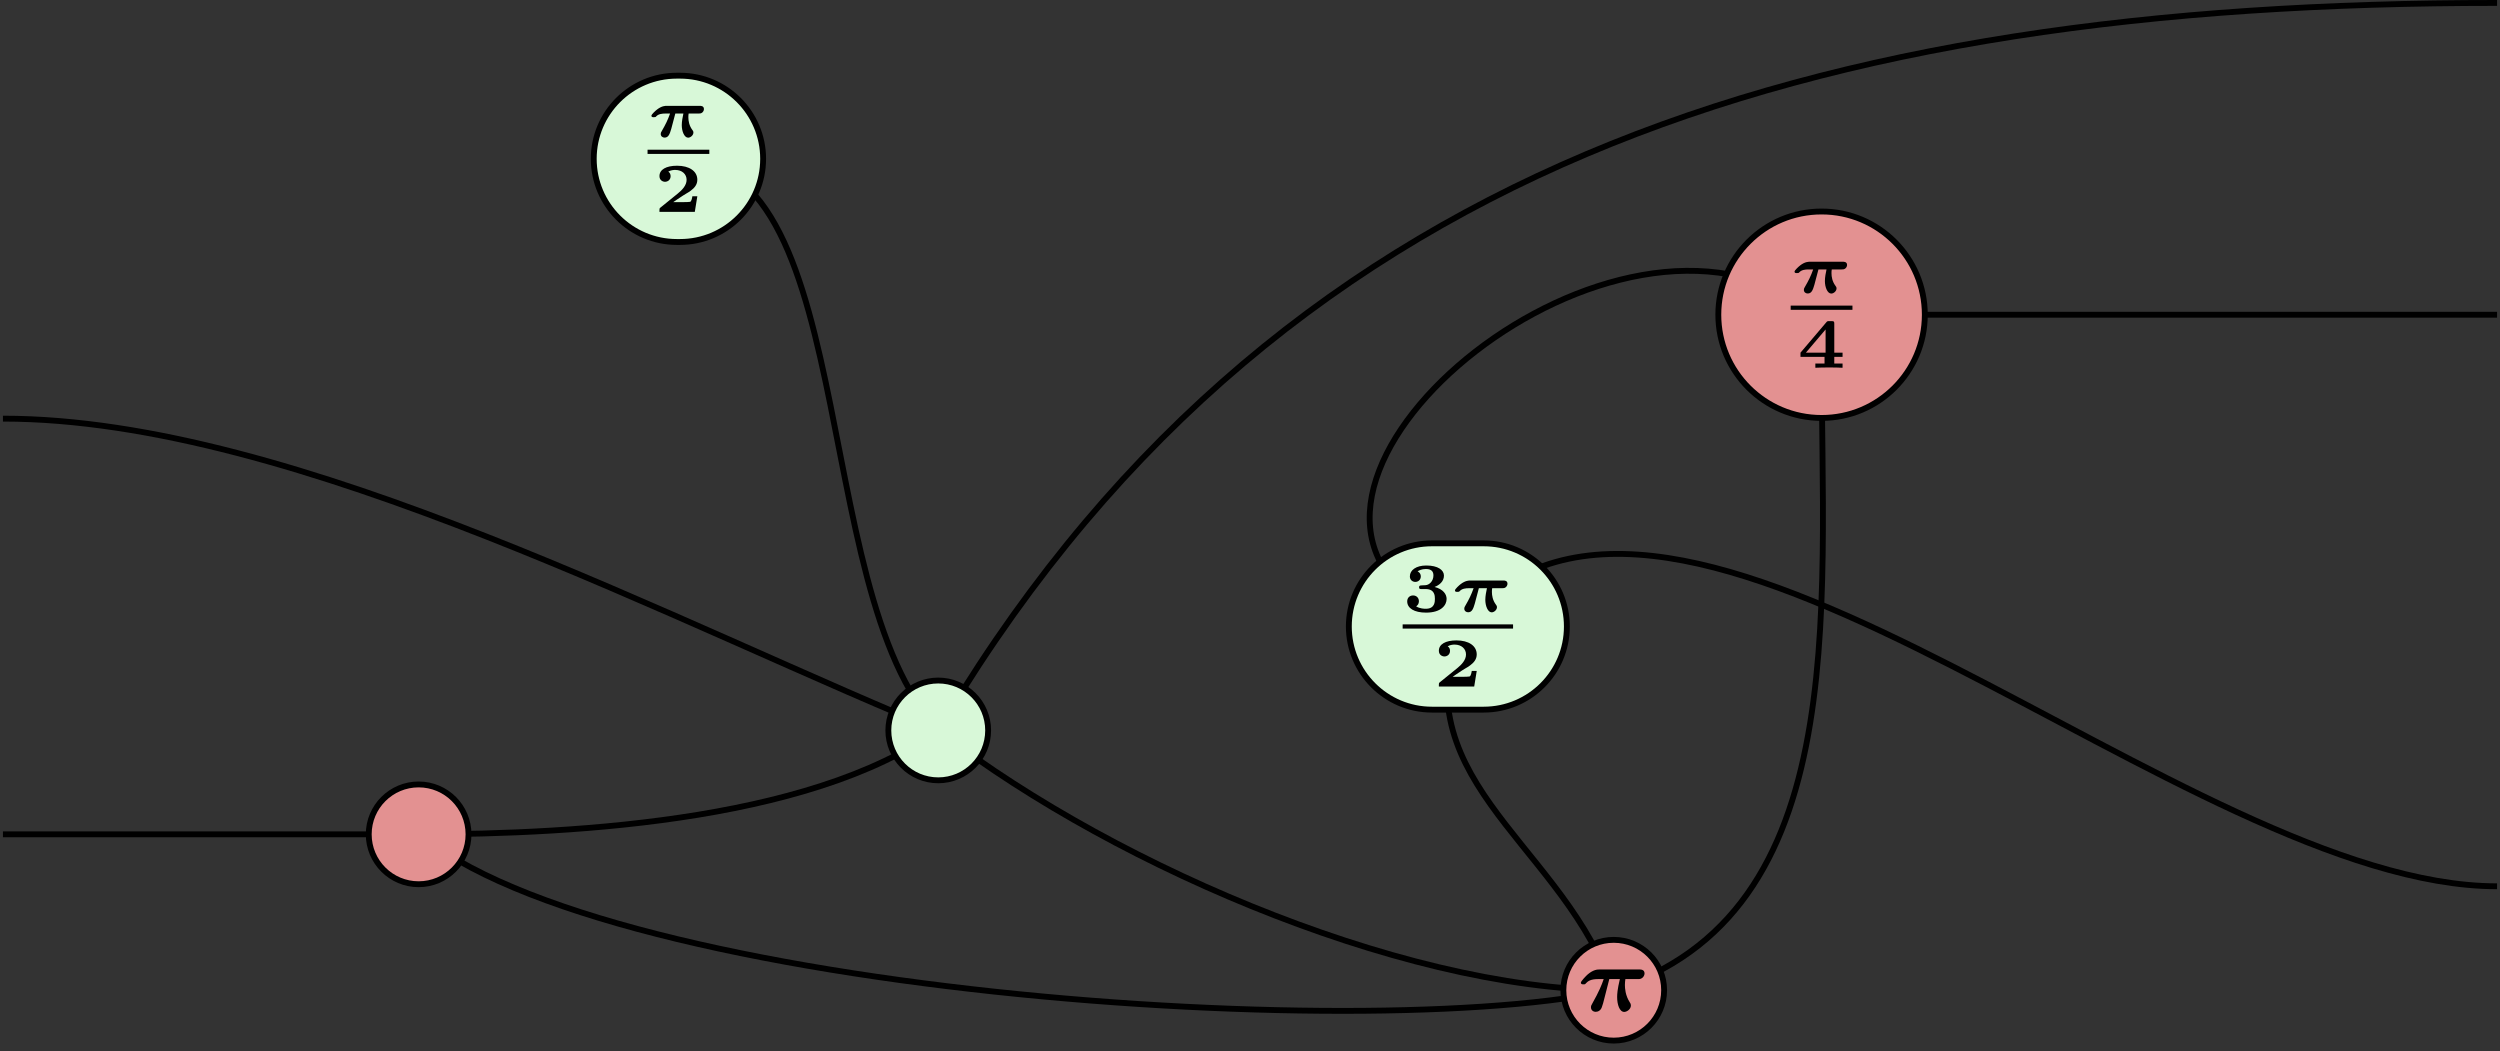 <?xml version='1.0' encoding='UTF-8'?>
<!-- This file was generated by dvisvgm 1.15.1 -->
<svg height='71.697pt' version='1.1' viewBox='-71.704 -71.704 170.482 71.697' width='170.482pt' xmlns='http://www.w3.org/2000/svg' xmlns:xlink='http://www.w3.org/1999/xlink'>
<rect x="-71.704" y="-71.704" width="170.482" height="71.697" fill="#333333" stroke="none"/>
<defs>
<path d='M4.352 -1.997C4.459 -1.997 4.567 -1.997 4.674 -2.092C4.74 -2.152 4.806 -2.254 4.806 -2.379C4.806 -2.654 4.543 -2.654 4.447 -2.654H1.65C1.512 -2.654 1.219 -2.654 0.813 -2.343C0.693 -2.254 0.329 -1.925 0.329 -1.811C0.329 -1.686 0.436 -1.686 0.538 -1.686C0.675 -1.686 0.681 -1.692 0.747 -1.763C0.938 -1.967 1.261 -1.997 1.506 -1.997H1.919C1.722 -1.447 1.542 -1.07 1.207 -0.496C1.148 -0.395 1.124 -0.359 1.124 -0.257C1.124 -0.054 1.285 0.054 1.453 0.054C1.793 0.054 1.895 -0.269 2.02 -0.687L2.367 -1.997H3.055C2.995 -1.722 2.917 -1.327 2.917 -1.01C2.917 -0.484 3.132 0.06 3.461 0.06C3.664 0.06 3.909 -0.149 3.909 -0.377C3.909 -0.478 3.868 -0.538 3.82 -0.598C3.545 -0.968 3.479 -1.369 3.479 -1.68C3.479 -1.835 3.485 -1.865 3.503 -1.997H4.352Z' id='g0-25'/>
<path d='M3.682 -1.327H3.258C3.246 -1.255 3.192 -0.873 3.061 -0.855C2.941 -0.831 2.66 -0.831 2.457 -0.831H1.632C1.692 -0.873 1.835 -0.968 1.889 -1.01C2.887 -1.686 2.78 -1.554 3.114 -1.799C3.443 -2.044 3.682 -2.325 3.682 -2.738C3.682 -3.473 2.995 -3.933 1.955 -3.933C1.022 -3.933 0.454 -3.604 0.454 -3.049C0.454 -2.69 0.741 -2.564 0.927 -2.564C1.154 -2.564 1.405 -2.72 1.405 -3.043C1.405 -3.186 1.351 -3.341 1.207 -3.431C1.447 -3.575 1.728 -3.575 1.793 -3.575C2.391 -3.575 2.768 -3.21 2.768 -2.732C2.768 -2.26 2.391 -1.865 2.014 -1.56L0.538 -0.365C0.454 -0.299 0.454 -0.269 0.454 -0.149V0H3.467L3.682 -1.327Z' id='g2-50'/>
<path d='M1.578 -2.236C1.459 -2.23 1.399 -2.194 1.399 -2.08C1.399 -1.925 1.488 -1.925 1.602 -1.925H1.955C2.726 -1.925 2.75 -1.369 2.75 -1.082C2.75 -0.825 2.732 -0.245 1.973 -0.245C1.877 -0.245 1.465 -0.245 1.148 -0.454C1.267 -0.52 1.387 -0.664 1.387 -0.885C1.387 -1.178 1.172 -1.381 0.891 -1.381C0.616 -1.381 0.389 -1.196 0.389 -0.873C0.389 -0.293 0.986 0.084 1.997 0.084C3.288 0.084 3.748 -0.556 3.748 -1.082C3.748 -1.47 3.473 -1.913 2.72 -2.104C3.12 -2.254 3.521 -2.57 3.521 -3.072C3.521 -3.539 3.019 -3.933 2.014 -3.933C1.148 -3.933 0.616 -3.539 0.616 -3.007C0.616 -2.69 0.855 -2.534 1.082 -2.534C1.321 -2.534 1.548 -2.708 1.548 -3.001S1.321 -3.413 1.273 -3.431C1.369 -3.503 1.62 -3.634 1.985 -3.634C2.517 -3.634 2.624 -3.359 2.624 -3.084C2.624 -2.612 2.283 -2.271 1.943 -2.254L1.578 -2.236Z' id='g2-51'/>
<path d='M3.862 -0.927V-1.285H3.156V-3.76C3.156 -3.939 3.126 -3.975 2.941 -3.975H2.72C2.558 -3.975 2.552 -3.963 2.475 -3.873L0.275 -1.285V-0.927H2.325V-0.359H1.542V0C1.835 -0.024 2.415 -0.024 2.732 -0.024C3.072 -0.024 3.527 -0.024 3.862 0V-0.359H3.156V-0.927H3.862ZM2.415 -3.264V-1.285H0.735L2.415 -3.264Z' id='g2-52'/>
<path d='M2.678 -2.718H3.579C3.363 -1.809 3.347 -1.427 3.347 -1.18C3.347 -0.558 3.547 0.08 3.953 0.08C4.168 0.08 4.519 -0.143 4.519 -0.47C4.519 -0.582 4.495 -0.63 4.431 -0.725C4.041 -1.323 4.009 -1.945 4.009 -2.216C4.009 -2.431 4.025 -2.527 4.049 -2.718H5.093C5.26 -2.718 5.356 -2.718 5.499 -2.829C5.611 -2.917 5.683 -3.076 5.683 -3.196C5.683 -3.539 5.364 -3.539 5.228 -3.539H1.873C1.682 -3.539 1.339 -3.539 0.845 -3.124C0.717 -3.013 0.255 -2.542 0.255 -2.415C0.255 -2.271 0.391 -2.271 0.478 -2.271C0.614 -2.271 0.622 -2.279 0.693 -2.367C0.845 -2.527 1.076 -2.718 1.698 -2.718H2.2C2.032 -2.216 1.793 -1.642 1.251 -0.677C1.14 -0.486 1.116 -0.438 1.116 -0.311C1.116 -0.064 1.315 0.072 1.522 0.072C1.737 0.072 1.953 -0.064 2.04 -0.319C2.12 -0.526 2.176 -0.749 2.24 -1.004L2.678 -2.718Z' id='g1-25'/>
</defs>
<g id='page1'>
<path d='M-43.156 -14.809C-32.281 -14.809 -15.289 -15.77 -6.836 -22.613' fill='none' stroke='#000000' stroke-miterlimit='10.037' stroke-width='0.4'/>
<path d='M-8.609 -22.613C2.867 -13.32 23.574 -4.18 38.34 -4.18' fill='none' stroke='#000000' stroke-miterlimit='10.037' stroke-width='0.4'/>
<path d='M-8.293 -20.91C14.793 -60.891 52.41 -71.504 98.578 -71.504' fill='none' stroke='#000000' stroke-miterlimit='10.037' stroke-width='0.4'/>
<path d='M-6.668 -21.469C-25.188 -28.953 -51.531 -43.156 -71.504 -43.156' fill='none' stroke='#000000' stroke-miterlimit='10.037' stroke-width='0.4'/>
<path d='M-25.438 -60.871C-12.633 -60.871 -16.789 -29.238 -6.836 -21.18' fill='none' stroke='#000000' stroke-miterlimit='10.037' stroke-width='0.4'/>
<path d='M38.625 -3.113C35.883 -13.348 24.664 -17.617 27.406 -27.848' fill='none' stroke='#000000' stroke-miterlimit='10.037' stroke-width='0.4'/>
<path d='M-43.957 -15.609C-32.328 -3.981 23.52 -0.207 39.406 -4.465' fill='none' stroke='#000000' stroke-miterlimit='10.037' stroke-width='0.4'/>
<path d='M37.277 -3.894C54.742 -8.574 52.516 -29.656 52.516 -47.738' fill='none' stroke='#000000' stroke-miterlimit='10.037' stroke-width='0.4'/>
<path d='M-42.023 -14.809H-71.504' fill='none' stroke='#000000' stroke-miterlimit='10.037' stroke-width='0.4'/>
<path d='M55.02 -50.242C72.004 -50.242 81.59 -50.242 98.578 -50.242' fill='none' stroke='#000000' stroke-miterlimit='10.037' stroke-width='0.4'/>
<path d='M25.746 -30.117C11.992 -38.055 36.586 -59.438 50.34 -51.5' fill='none' stroke='#000000' stroke-miterlimit='10.037' stroke-width='0.4'/>
<path d='M28.844 -30.117C43.789 -45.062 77.441 -11.266 98.578 -11.266' fill='none' stroke='#000000' stroke-miterlimit='10.037' stroke-width='0.4'/>
<path d='M-4.32 -21.895C-4.32 -23.773 -5.844 -25.297 -7.723 -25.297C-9.602 -25.297 -11.125 -23.773 -11.125 -21.895C-11.125 -20.016 -9.602 -18.492 -7.723 -18.492C-5.844 -18.492 -4.32 -20.016 -4.32 -21.895Z' fill='#d8f8d8'/>
<path d='M-4.32 -21.895C-4.32 -23.773 -5.844 -25.297 -7.723 -25.297C-9.602 -25.297 -11.125 -23.773 -11.125 -21.895C-11.125 -20.016 -9.602 -18.492 -7.723 -18.492C-5.844 -18.492 -4.32 -20.016 -4.32 -21.895Z' fill='none' stroke='#000000' stroke-miterlimit='10.037' stroke-width='0.4'/>
<path d='M-25.332 -66.543H-25.543C-28.676 -66.543 -31.215 -64.004 -31.215 -60.871V-60.871C-31.215 -57.742 -28.676 -55.203 -25.543 -55.203H-25.332C-22.203 -55.203 -19.664 -57.742 -19.664 -60.871V-60.871C-19.664 -64.004 -22.203 -66.543 -25.332 -66.543Z' fill='#d8f8d8'/>
<path d='M-25.332 -66.543H-25.543C-28.676 -66.543 -31.215 -64.004 -31.215 -60.871V-60.871C-31.215 -57.742 -28.676 -55.203 -25.543 -55.203H-25.332C-22.203 -55.203 -19.664 -57.742 -19.664 -60.871V-60.871C-19.664 -64.004 -22.203 -66.543 -25.332 -66.543Z' fill='none' stroke='#000000' stroke-miterlimit='10.037' stroke-width='0.4'/>
<g transform='matrix(0.8 0 0 0.8 -44.425 -39.406)'>
<use x='21.099' xlink:href='#g0-25' y='-28.697'/>
<use x='21.66' xlink:href='#g2-50' y='-22.313'/>
</g>
<rect height='0.359' transform='matrix(0.8 0 0 0.8 -44.425 -39.406)' width='5.266' x='21.099' y='-27.611'/>
<path d='M29.473 -34.652H25.945C22.816 -34.652 20.277 -32.113 20.277 -28.98V-28.98C20.277 -25.852 22.816 -23.312 25.945 -23.312H29.473C32.605 -23.312 35.145 -25.852 35.145 -28.98V-28.98C35.145 -32.113 32.605 -34.652 29.473 -34.652Z' fill='#d8f8d8'/>
<path d='M29.473 -34.652H25.945C22.816 -34.652 20.277 -32.113 20.277 -28.98V-28.98C20.277 -25.852 22.816 -23.312 25.945 -23.312H29.473C32.605 -23.312 35.145 -25.852 35.145 -28.98V-28.98C35.145 -32.113 32.605 -34.652 29.473 -34.652Z' fill='none' stroke='#000000' stroke-miterlimit='10.037' stroke-width='0.4'/>
<g transform='matrix(0.8 0 0 0.8 7.067 -7.037)'>
<use x='21.099' xlink:href='#g2-51' y='-28.697'/>
<use x='25.229' xlink:href='#g0-25' y='-28.697'/>
<use x='23.732' xlink:href='#g2-50' y='-22.313'/>
</g>
<rect height='0.359' transform='matrix(0.8 0 0 0.8 7.067 -7.037)' width='9.412' x='21.099' y='-27.611'/>
<path d='M59.555 -50.242C59.555 -54.129 56.402 -57.281 52.516 -57.281C48.625 -57.281 45.473 -54.129 45.473 -50.242C45.473 -46.355 48.625 -43.203 52.516 -43.203C56.402 -43.203 59.555 -46.355 59.555 -50.242Z' fill='#e39191'/>
<path d='M59.555 -50.242C59.555 -54.129 56.402 -57.281 52.516 -57.281C48.625 -57.281 45.473 -54.129 45.473 -50.242C45.473 -46.355 48.625 -43.203 52.516 -43.203C56.402 -43.203 59.555 -46.355 59.555 -50.242Z' fill='none' stroke='#000000' stroke-miterlimit='10.037' stroke-width='0.4'/>
<g transform='matrix(0.8 0 0 0.8 33.528 -28.775)'>
<use x='21.099' xlink:href='#g0-25' y='-28.697'/>
<use x='21.66' xlink:href='#g2-52' y='-22.313'/>
</g>
<rect height='0.359' transform='matrix(0.8 0 0 0.8 33.528 -28.775)' width='5.266' x='21.099' y='-27.611'/>
<path d='M41.777 -4.18C41.777 -6.078 40.238 -7.613 38.34 -7.613C36.445 -7.613 34.906 -6.078 34.906 -4.18S36.445 -0.742 38.34 -0.742C40.238 -0.742 41.777 -2.281 41.777 -4.18Z' fill='#e39191'/>
<path d='M41.777 -4.18C41.777 -6.078 40.238 -7.613 38.34 -7.613C36.445 -7.613 34.906 -6.078 34.906 -4.18S36.445 -0.742 38.34 -0.742C40.238 -0.742 41.777 -2.281 41.777 -4.18Z' fill='none' stroke='#000000' stroke-miterlimit='10.037' stroke-width='0.4'/>
<g transform='matrix(0.8 0 0 0.8 22.231 17.589)'>
<use x='17.081' xlink:href='#g1-25' y='-25.439'/>
</g>
<path d='M-39.754 -14.809C-39.754 -16.688 -41.277 -18.211 -43.156 -18.211C-45.035 -18.211 -46.559 -16.688 -46.559 -14.809S-45.035 -11.406 -43.156 -11.406C-41.277 -11.406 -39.754 -12.93 -39.754 -14.809Z' fill='#e39191'/>
<path d='M-39.754 -14.809C-39.754 -16.688 -41.277 -18.211 -43.156 -18.211C-45.035 -18.211 -46.559 -16.688 -46.559 -14.809S-45.035 -11.406 -43.156 -11.406C-41.277 -11.406 -39.754 -12.93 -39.754 -14.809Z' fill='none' stroke='#000000' stroke-miterlimit='10.037' stroke-width='0.4'/>
</g>
</svg>
